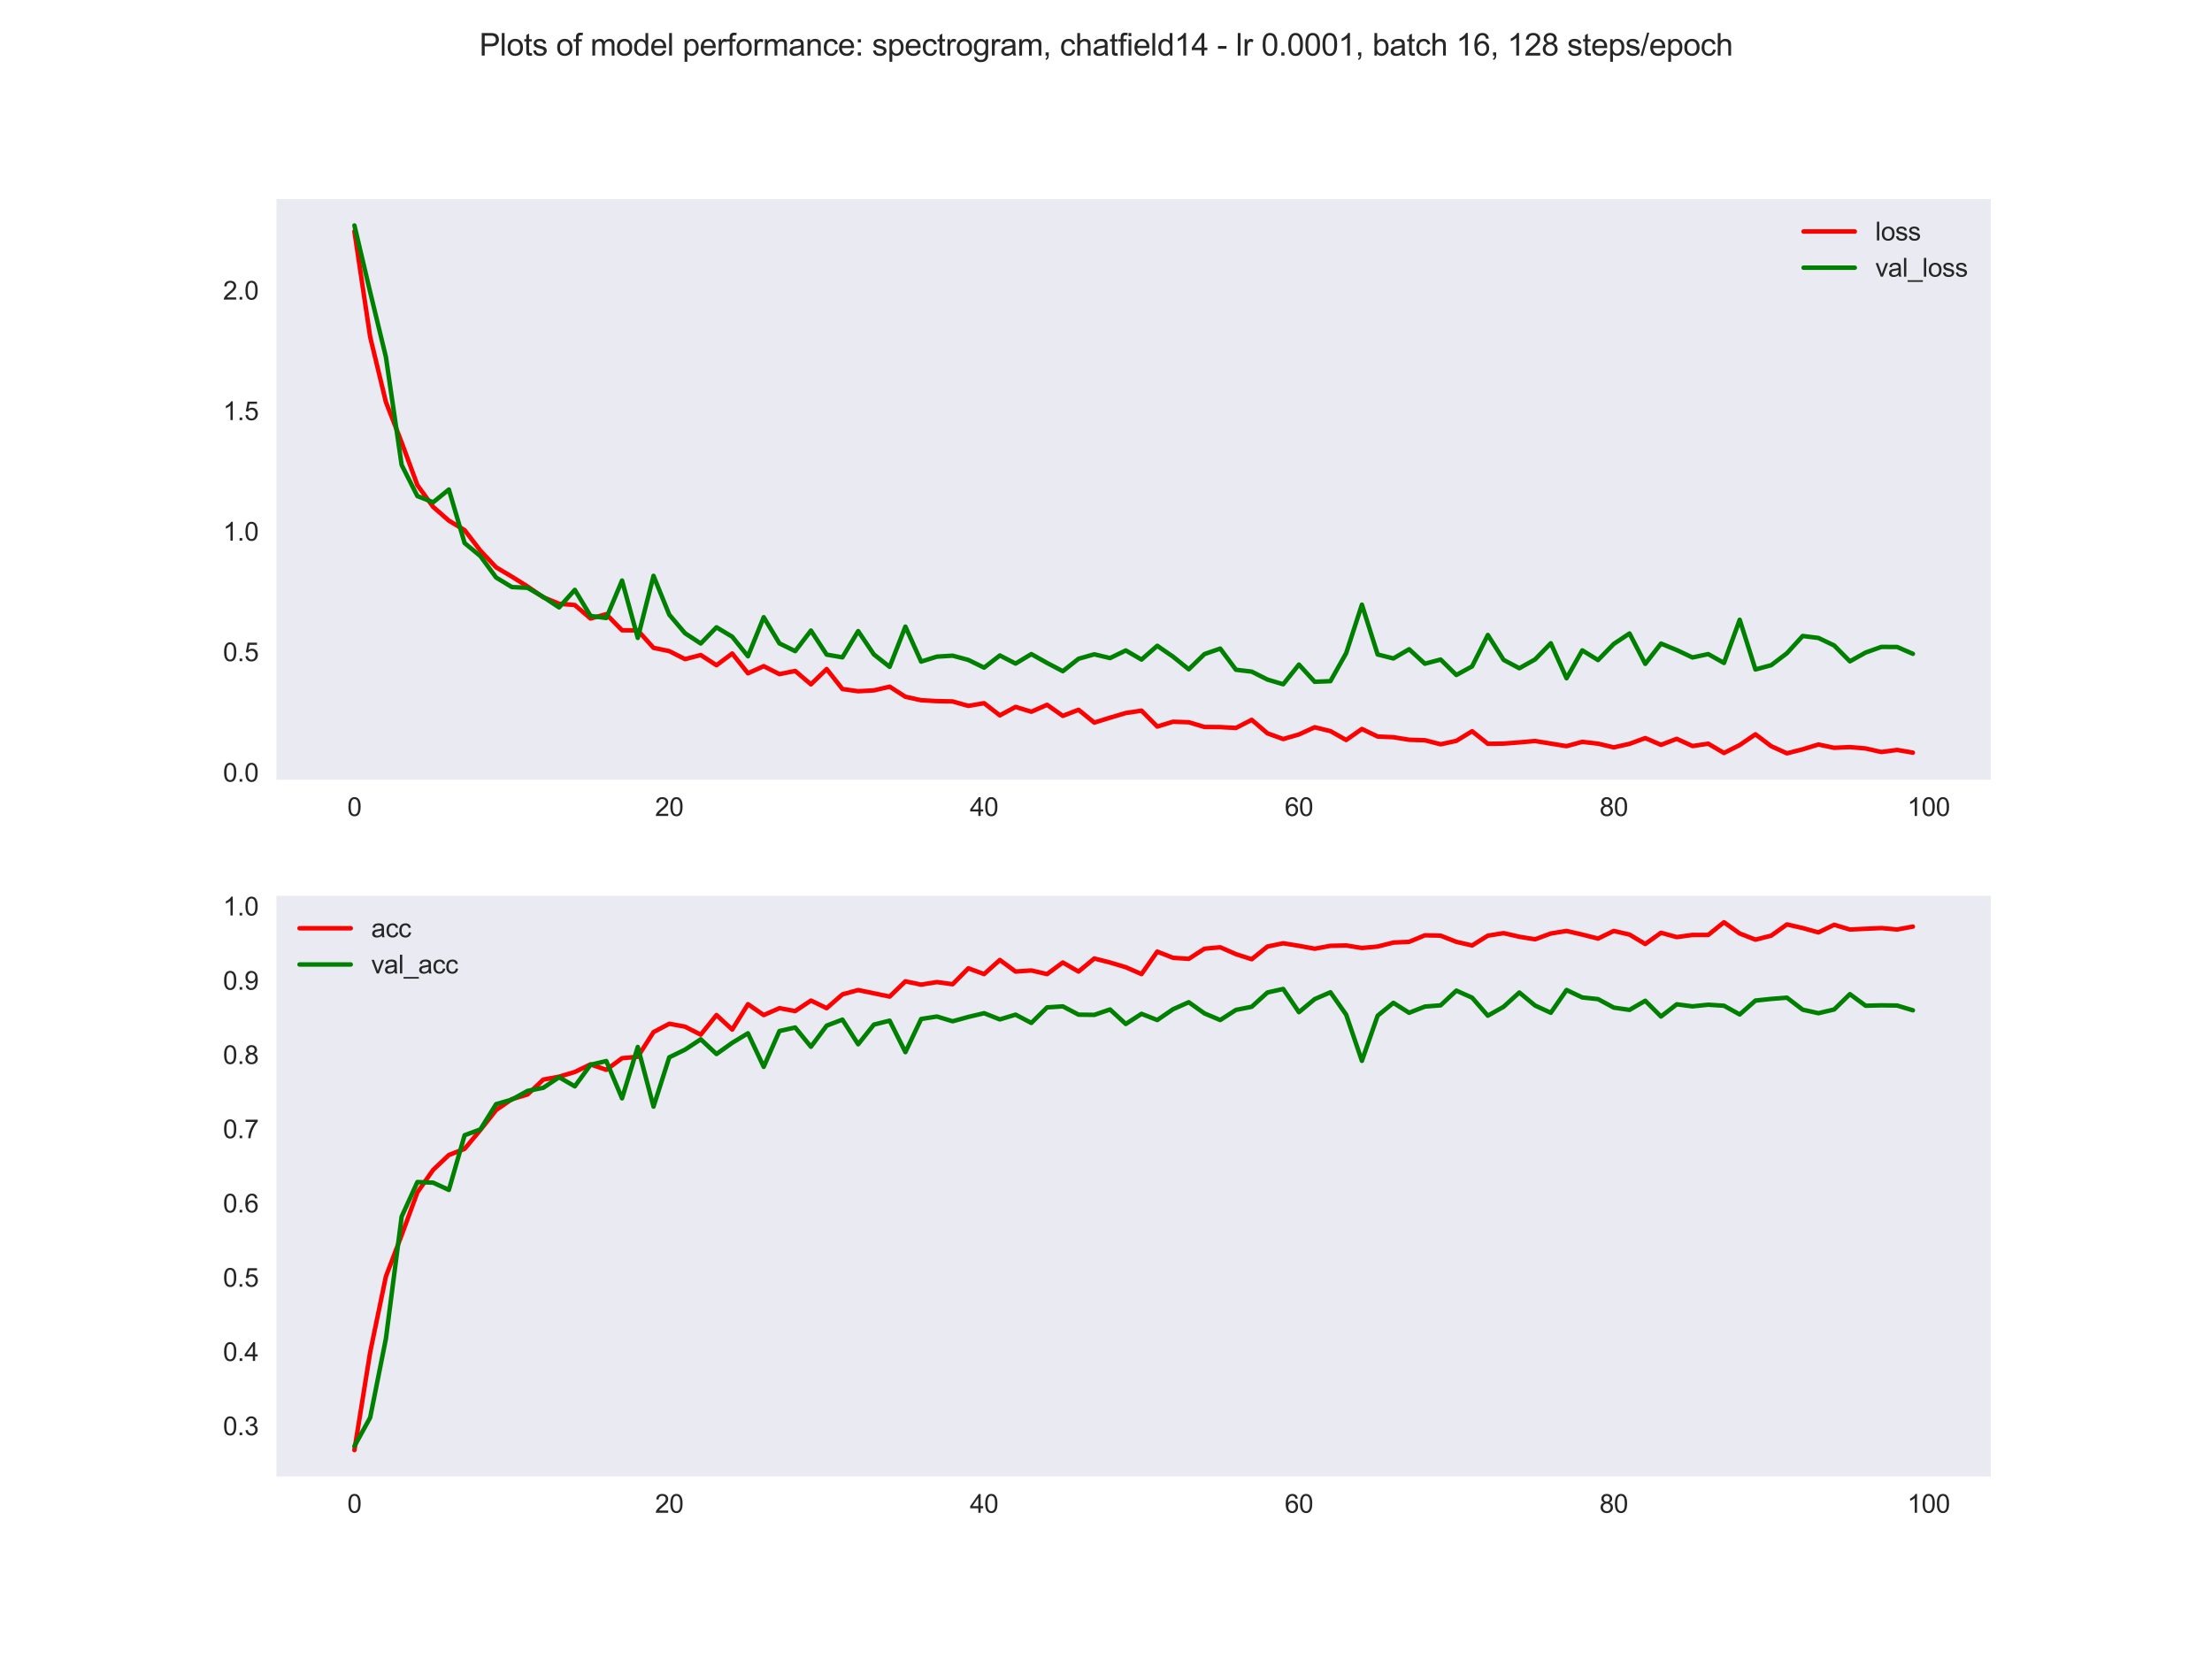 <?xml version="1.0" encoding="utf-8" standalone="no"?>
<!DOCTYPE svg PUBLIC "-//W3C//DTD SVG 1.1//EN"
  "http://www.w3.org/Graphics/SVG/1.1/DTD/svg11.dtd">
<svg xmlns:xlink="http://www.w3.org/1999/xlink" width="864pt" height="648pt" viewBox="0 0 864 648" xmlns="http://www.w3.org/2000/svg" version="1.1">
 <defs>
  <style type="text/css">*{stroke-linejoin: round; stroke-linecap: butt}</style>
 </defs>
 <g id="figure_1">
  <g id="patch_1">
   <path d="M 0 648 
L 864 648 
L 864 0 
L 0 0 
z
" style="fill: #ffffff"/>
  </g>
  <g id="axes_1">
   <g id="patch_2">
    <path d="M 108 304.56 
L 777.6 304.56 
L 777.6 77.76 
L 108 77.76 
z
" style="fill: #eaeaf2"/>
   </g>
   <g id="matplotlib.axis_1">
    <g id="xtick_1">
     <g id="line2d_1"/>
     <g id="text_1">
      <!-- 0 -->
      <g style="fill: #262626" transform="translate(135.656 318.718)scale(0.1 -0.1)">
       <defs>
        <path id="ArialMT-30" d="M 266 2259 
Q 266 3072 433 3567 
Q 600 4063 929 4331 
Q 1259 4600 1759 4600 
Q 2128 4600 2406 4451 
Q 2684 4303 2865 4023 
Q 3047 3744 3150 3342 
Q 3253 2941 3253 2259 
Q 3253 1453 3087 958 
Q 2922 463 2592 192 
Q 2263 -78 1759 -78 
Q 1097 -78 719 397 
Q 266 969 266 2259 
z
M 844 2259 
Q 844 1131 1108 757 
Q 1372 384 1759 384 
Q 2147 384 2411 759 
Q 2675 1134 2675 2259 
Q 2675 3391 2411 3762 
Q 2147 4134 1753 4134 
Q 1366 4134 1134 3806 
Q 844 3388 844 2259 
z
" transform="scale(0.016)"/>
       </defs>
       <use xlink:href="#ArialMT-30"/>
      </g>
     </g>
    </g>
    <g id="xtick_2">
     <g id="line2d_2"/>
     <g id="text_2">
      <!-- 20 -->
      <g style="fill: #262626" transform="translate(255.851 318.718)scale(0.1 -0.1)">
       <defs>
        <path id="ArialMT-32" d="M 3222 541 
L 3222 0 
L 194 0 
Q 188 203 259 391 
Q 375 700 629 1000 
Q 884 1300 1366 1694 
Q 2113 2306 2375 2664 
Q 2638 3022 2638 3341 
Q 2638 3675 2398 3904 
Q 2159 4134 1775 4134 
Q 1369 4134 1125 3890 
Q 881 3647 878 3216 
L 300 3275 
Q 359 3922 746 4261 
Q 1134 4600 1788 4600 
Q 2447 4600 2831 4234 
Q 3216 3869 3216 3328 
Q 3216 3053 3103 2787 
Q 2991 2522 2730 2228 
Q 2469 1934 1863 1422 
Q 1356 997 1212 845 
Q 1069 694 975 541 
L 3222 541 
z
" transform="scale(0.016)"/>
       </defs>
       <use xlink:href="#ArialMT-32"/>
       <use xlink:href="#ArialMT-30" x="55.615"/>
      </g>
     </g>
    </g>
    <g id="xtick_3">
     <g id="line2d_3"/>
     <g id="text_3">
      <!-- 40 -->
      <g style="fill: #262626" transform="translate(378.826 318.718)scale(0.1 -0.1)">
       <defs>
        <path id="ArialMT-34" d="M 2069 0 
L 2069 1097 
L 81 1097 
L 81 1613 
L 2172 4581 
L 2631 4581 
L 2631 1613 
L 3250 1613 
L 3250 1097 
L 2631 1097 
L 2631 0 
L 2069 0 
z
M 2069 1613 
L 2069 3678 
L 634 1613 
L 2069 1613 
z
" transform="scale(0.016)"/>
       </defs>
       <use xlink:href="#ArialMT-34"/>
       <use xlink:href="#ArialMT-30" x="55.615"/>
      </g>
     </g>
    </g>
    <g id="xtick_4">
     <g id="line2d_4"/>
     <g id="text_4">
      <!-- 60 -->
      <g style="fill: #262626" transform="translate(501.801 318.718)scale(0.1 -0.1)">
       <defs>
        <path id="ArialMT-36" d="M 3184 3459 
L 2625 3416 
Q 2550 3747 2413 3897 
Q 2184 4138 1850 4138 
Q 1581 4138 1378 3988 
Q 1113 3794 959 3422 
Q 806 3050 800 2363 
Q 1003 2672 1297 2822 
Q 1591 2972 1913 2972 
Q 2475 2972 2870 2558 
Q 3266 2144 3266 1488 
Q 3266 1056 3080 686 
Q 2894 316 2569 119 
Q 2244 -78 1831 -78 
Q 1128 -78 684 439 
Q 241 956 241 2144 
Q 241 3472 731 4075 
Q 1159 4600 1884 4600 
Q 2425 4600 2770 4297 
Q 3116 3994 3184 3459 
z
M 888 1484 
Q 888 1194 1011 928 
Q 1134 663 1356 523 
Q 1578 384 1822 384 
Q 2178 384 2434 671 
Q 2691 959 2691 1453 
Q 2691 1928 2437 2201 
Q 2184 2475 1800 2475 
Q 1419 2475 1153 2201 
Q 888 1928 888 1484 
z
" transform="scale(0.016)"/>
       </defs>
       <use xlink:href="#ArialMT-36"/>
       <use xlink:href="#ArialMT-30" x="55.615"/>
      </g>
     </g>
    </g>
    <g id="xtick_5">
     <g id="line2d_5"/>
     <g id="text_5">
      <!-- 80 -->
      <g style="fill: #262626" transform="translate(624.776 318.718)scale(0.1 -0.1)">
       <defs>
        <path id="ArialMT-38" d="M 1131 2484 
Q 781 2613 612 2850 
Q 444 3088 444 3419 
Q 444 3919 803 4259 
Q 1163 4600 1759 4600 
Q 2359 4600 2725 4251 
Q 3091 3903 3091 3403 
Q 3091 3084 2923 2848 
Q 2756 2613 2416 2484 
Q 2838 2347 3058 2040 
Q 3278 1734 3278 1309 
Q 3278 722 2862 322 
Q 2447 -78 1769 -78 
Q 1091 -78 675 323 
Q 259 725 259 1325 
Q 259 1772 486 2073 
Q 713 2375 1131 2484 
z
M 1019 3438 
Q 1019 3113 1228 2906 
Q 1438 2700 1772 2700 
Q 2097 2700 2305 2904 
Q 2513 3109 2513 3406 
Q 2513 3716 2298 3927 
Q 2084 4138 1766 4138 
Q 1444 4138 1231 3931 
Q 1019 3725 1019 3438 
z
M 838 1322 
Q 838 1081 952 856 
Q 1066 631 1291 507 
Q 1516 384 1775 384 
Q 2178 384 2440 643 
Q 2703 903 2703 1303 
Q 2703 1709 2433 1975 
Q 2163 2241 1756 2241 
Q 1359 2241 1098 1978 
Q 838 1716 838 1322 
z
" transform="scale(0.016)"/>
       </defs>
       <use xlink:href="#ArialMT-38"/>
       <use xlink:href="#ArialMT-30" x="55.615"/>
      </g>
     </g>
    </g>
    <g id="xtick_6">
     <g id="line2d_6"/>
     <g id="text_6">
      <!-- 100 -->
      <g style="fill: #262626" transform="translate(744.971 318.718)scale(0.1 -0.1)">
       <defs>
        <path id="ArialMT-31" d="M 2384 0 
L 1822 0 
L 1822 3584 
Q 1619 3391 1289 3197 
Q 959 3003 697 2906 
L 697 3450 
Q 1169 3672 1522 3987 
Q 1875 4303 2022 4600 
L 2384 4600 
L 2384 0 
z
" transform="scale(0.016)"/>
       </defs>
       <use xlink:href="#ArialMT-31"/>
       <use xlink:href="#ArialMT-30" x="55.615"/>
       <use xlink:href="#ArialMT-30" x="111.23"/>
      </g>
     </g>
    </g>
   </g>
   <g id="matplotlib.axis_2">
    <g id="ytick_1">
     <g id="line2d_7"/>
     <g id="text_7">
      <!-- 0.0 -->
      <g style="fill: #262626" transform="translate(87.1 305.322)scale(0.1 -0.1)">
       <defs>
        <path id="ArialMT-2e" d="M 581 0 
L 581 641 
L 1222 641 
L 1222 0 
L 581 0 
z
" transform="scale(0.016)"/>
       </defs>
       <use xlink:href="#ArialMT-30"/>
       <use xlink:href="#ArialMT-2e" x="55.615"/>
       <use xlink:href="#ArialMT-30" x="83.398"/>
      </g>
     </g>
    </g>
    <g id="ytick_2">
     <g id="line2d_8"/>
     <g id="text_8">
      <!-- 0.5 -->
      <g style="fill: #262626" transform="translate(87.1 258.248)scale(0.1 -0.1)">
       <defs>
        <path id="ArialMT-35" d="M 266 1200 
L 856 1250 
Q 922 819 1161 601 
Q 1400 384 1738 384 
Q 2144 384 2425 690 
Q 2706 997 2706 1503 
Q 2706 1984 2436 2262 
Q 2166 2541 1728 2541 
Q 1456 2541 1237 2417 
Q 1019 2294 894 2097 
L 366 2166 
L 809 4519 
L 3088 4519 
L 3088 3981 
L 1259 3981 
L 1013 2750 
Q 1425 3038 1878 3038 
Q 2478 3038 2890 2622 
Q 3303 2206 3303 1553 
Q 3303 931 2941 478 
Q 2500 -78 1738 -78 
Q 1113 -78 717 272 
Q 322 622 266 1200 
z
" transform="scale(0.016)"/>
       </defs>
       <use xlink:href="#ArialMT-30"/>
       <use xlink:href="#ArialMT-2e" x="55.615"/>
       <use xlink:href="#ArialMT-35" x="83.398"/>
      </g>
     </g>
    </g>
    <g id="ytick_3">
     <g id="line2d_9"/>
     <g id="text_9">
      <!-- 1.0 -->
      <g style="fill: #262626" transform="translate(87.1 211.174)scale(0.1 -0.1)">
       <use xlink:href="#ArialMT-31"/>
       <use xlink:href="#ArialMT-2e" x="55.615"/>
       <use xlink:href="#ArialMT-30" x="83.398"/>
      </g>
     </g>
    </g>
    <g id="ytick_4">
     <g id="line2d_10"/>
     <g id="text_10">
      <!-- 1.5 -->
      <g style="fill: #262626" transform="translate(87.1 164.1)scale(0.1 -0.1)">
       <use xlink:href="#ArialMT-31"/>
       <use xlink:href="#ArialMT-2e" x="55.615"/>
       <use xlink:href="#ArialMT-35" x="83.398"/>
      </g>
     </g>
    </g>
    <g id="ytick_5">
     <g id="line2d_11"/>
     <g id="text_11">
      <!-- 2.0 -->
      <g style="fill: #262626" transform="translate(87.1 117.027)scale(0.1 -0.1)">
       <use xlink:href="#ArialMT-32"/>
       <use xlink:href="#ArialMT-2e" x="55.615"/>
       <use xlink:href="#ArialMT-30" x="83.398"/>
      </g>
     </g>
    </g>
   </g>
   <g id="line2d_12">
    <path d="M 138.436 90.364 
L 144.585 131.584 
L 150.734 157.048 
L 156.883 172.807 
L 163.031 189.486 
L 169.18 197.986 
L 175.329 203.364 
L 181.478 207.068 
L 187.626 215.066 
L 193.775 221.591 
L 199.924 225.23 
L 206.073 229.093 
L 212.221 233.31 
L 218.37 235.817 
L 224.519 236.329 
L 230.668 241.588 
L 236.817 239.902 
L 242.965 246.177 
L 249.114 246.23 
L 255.263 253.047 
L 261.412 254.32 
L 267.56 257.445 
L 273.709 255.858 
L 279.858 259.838 
L 286.007 255.253 
L 292.155 262.983 
L 298.304 260.208 
L 304.453 263.319 
L 310.602 262.069 
L 316.75 267.305 
L 322.899 261.331 
L 329.048 269.124 
L 335.197 269.998 
L 341.345 269.661 
L 347.494 268.212 
L 353.643 272.153 
L 359.792 273.506 
L 365.94 273.851 
L 372.089 273.972 
L 378.238 275.728 
L 384.387 274.66 
L 390.536 279.423 
L 396.684 276.113 
L 402.833 278.002 
L 408.982 275.3 
L 415.131 279.618 
L 421.279 277.241 
L 427.428 282.242 
L 433.577 280.328 
L 439.726 278.505 
L 445.874 277.579 
L 452.023 283.786 
L 458.172 281.907 
L 464.321 282.108 
L 470.469 283.953 
L 476.618 283.999 
L 482.767 284.331 
L 488.916 281.166 
L 495.064 286.432 
L 501.213 288.663 
L 507.362 286.874 
L 513.511 284.07 
L 519.66 285.564 
L 525.808 289.04 
L 531.957 284.734 
L 538.106 287.682 
L 544.255 287.953 
L 550.403 288.952 
L 556.552 289.134 
L 562.701 290.72 
L 568.85 289.375 
L 574.998 285.615 
L 581.147 290.518 
L 587.296 290.45 
L 593.445 289.966 
L 599.593 289.438 
L 605.742 290.442 
L 611.891 291.44 
L 618.04 289.763 
L 624.188 290.47 
L 630.337 291.919 
L 636.486 290.546 
L 642.635 288.287 
L 648.783 290.939 
L 654.932 288.592 
L 661.081 291.401 
L 667.23 290.482 
L 673.379 294.11 
L 679.527 291.01 
L 685.676 286.82 
L 691.825 291.455 
L 697.974 294.251 
L 704.122 292.676 
L 710.271 290.797 
L 716.42 292.092 
L 722.569 291.811 
L 728.717 292.347 
L 734.866 293.733 
L 741.015 292.922 
L 747.164 293.977 
" clip-path="url(#p9f1131b782)" style="fill: none; stroke: #ff0000; stroke-width: 1.75; stroke-linecap: round"/>
   </g>
   <g id="line2d_13">
    <path d="M 138.436 88.069 
L 144.585 114.072 
L 150.734 139.441 
L 156.883 181.622 
L 163.031 193.764 
L 169.18 196.189 
L 175.329 191.206 
L 181.478 212.131 
L 187.626 217.193 
L 193.775 225.575 
L 199.924 229.304 
L 206.073 229.6 
L 212.221 233.184 
L 218.37 237.247 
L 224.519 230.394 
L 230.668 240.586 
L 236.817 241.394 
L 242.965 226.758 
L 249.114 249.165 
L 255.263 224.915 
L 261.412 240.094 
L 267.56 247.329 
L 273.709 251.348 
L 279.858 245.022 
L 286.007 248.7 
L 292.155 256.339 
L 298.304 241.083 
L 304.453 251.309 
L 310.602 254.328 
L 316.75 246.293 
L 322.899 255.692 
L 329.048 256.751 
L 335.197 246.516 
L 341.345 255.625 
L 347.494 260.464 
L 353.643 244.76 
L 359.792 258.418 
L 365.94 256.477 
L 372.089 256.104 
L 378.238 257.767 
L 384.387 260.776 
L 390.536 256.023 
L 396.684 259.189 
L 402.833 255.485 
L 408.982 258.942 
L 415.131 262.167 
L 421.279 257.31 
L 427.428 255.57 
L 433.577 257.046 
L 439.726 254.067 
L 445.874 257.629 
L 452.023 252.249 
L 458.172 256.473 
L 464.321 261.427 
L 470.469 255.473 
L 476.618 253.343 
L 482.767 261.607 
L 488.916 262.333 
L 495.064 265.434 
L 501.213 267.267 
L 507.362 259.577 
L 513.511 266.303 
L 519.66 266.059 
L 525.808 255.132 
L 531.957 236.182 
L 538.106 255.63 
L 544.255 257.19 
L 550.403 253.589 
L 556.552 259.244 
L 562.701 257.612 
L 568.85 263.65 
L 574.998 260.276 
L 581.147 248.017 
L 587.296 257.744 
L 593.445 261.017 
L 599.593 257.566 
L 605.742 251.254 
L 611.891 264.927 
L 618.04 254.027 
L 624.188 257.819 
L 630.337 251.514 
L 636.486 247.435 
L 642.635 259.298 
L 648.783 251.382 
L 654.932 253.909 
L 661.081 256.805 
L 667.23 255.484 
L 673.379 258.955 
L 679.527 242.076 
L 685.676 261.497 
L 691.825 259.819 
L 697.974 255.14 
L 704.122 248.418 
L 710.271 249.18 
L 716.42 252.116 
L 722.569 258.318 
L 728.717 254.875 
L 734.866 252.678 
L 741.015 252.709 
L 747.164 255.377 
" clip-path="url(#p9f1131b782)" style="fill: none; stroke: #008000; stroke-width: 1.75; stroke-linecap: round"/>
   </g>
   <g id="patch_3">
    <path d="M 108 304.56 
L 108 77.76 
" style="fill: none"/>
   </g>
   <g id="patch_4">
    <path d="M 777.6 304.56 
L 777.6 77.76 
" style="fill: none"/>
   </g>
   <g id="patch_5">
    <path d="M 108 304.56 
L 777.6 304.56 
" style="fill: none"/>
   </g>
   <g id="patch_6">
    <path d="M 108 77.76 
L 777.6 77.76 
" style="fill: none"/>
   </g>
   <g id="legend_1">
    <g id="line2d_14">
     <path d="M 704.473 90.418 
L 714.473 90.418 
L 724.473 90.418 
" style="fill: none; stroke: #ff0000; stroke-width: 1.75; stroke-linecap: round"/>
    </g>
    <g id="text_12">
     <!-- loss -->
     <g style="fill: #262626" transform="translate(732.473 93.918)scale(0.1 -0.1)">
      <defs>
       <path id="ArialMT-6c" d="M 409 0 
L 409 4581 
L 972 4581 
L 972 0 
L 409 0 
z
" transform="scale(0.016)"/>
       <path id="ArialMT-6f" d="M 213 1659 
Q 213 2581 725 3025 
Q 1153 3394 1769 3394 
Q 2453 3394 2887 2945 
Q 3322 2497 3322 1706 
Q 3322 1066 3130 698 
Q 2938 331 2570 128 
Q 2203 -75 1769 -75 
Q 1072 -75 642 372 
Q 213 819 213 1659 
z
M 791 1659 
Q 791 1022 1069 705 
Q 1347 388 1769 388 
Q 2188 388 2466 706 
Q 2744 1025 2744 1678 
Q 2744 2294 2464 2611 
Q 2184 2928 1769 2928 
Q 1347 2928 1069 2612 
Q 791 2297 791 1659 
z
" transform="scale(0.016)"/>
       <path id="ArialMT-73" d="M 197 991 
L 753 1078 
Q 800 744 1014 566 
Q 1228 388 1613 388 
Q 2000 388 2187 545 
Q 2375 703 2375 916 
Q 2375 1106 2209 1216 
Q 2094 1291 1634 1406 
Q 1016 1563 777 1677 
Q 538 1791 414 1992 
Q 291 2194 291 2438 
Q 291 2659 392 2848 
Q 494 3038 669 3163 
Q 800 3259 1026 3326 
Q 1253 3394 1513 3394 
Q 1903 3394 2198 3281 
Q 2494 3169 2634 2976 
Q 2775 2784 2828 2463 
L 2278 2388 
Q 2241 2644 2061 2787 
Q 1881 2931 1553 2931 
Q 1166 2931 1000 2803 
Q 834 2675 834 2503 
Q 834 2394 903 2306 
Q 972 2216 1119 2156 
Q 1203 2125 1616 2013 
Q 2213 1853 2448 1751 
Q 2684 1650 2818 1456 
Q 2953 1263 2953 975 
Q 2953 694 2789 445 
Q 2625 197 2315 61 
Q 2006 -75 1616 -75 
Q 969 -75 630 194 
Q 291 463 197 991 
z
" transform="scale(0.016)"/>
      </defs>
      <use xlink:href="#ArialMT-6c"/>
      <use xlink:href="#ArialMT-6f" x="22.217"/>
      <use xlink:href="#ArialMT-73" x="77.832"/>
      <use xlink:href="#ArialMT-73" x="127.832"/>
     </g>
    </g>
    <g id="line2d_15">
     <path d="M 704.473 104.563 
L 714.473 104.563 
L 724.473 104.563 
" style="fill: none; stroke: #008000; stroke-width: 1.75; stroke-linecap: round"/>
    </g>
    <g id="text_13">
     <!-- val_loss -->
     <g style="fill: #262626" transform="translate(732.473 108.063)scale(0.1 -0.1)">
      <defs>
       <path id="ArialMT-76" d="M 1344 0 
L 81 3319 
L 675 3319 
L 1388 1331 
Q 1503 1009 1600 663 
Q 1675 925 1809 1294 
L 2547 3319 
L 3125 3319 
L 1869 0 
L 1344 0 
z
" transform="scale(0.016)"/>
       <path id="ArialMT-61" d="M 2588 409 
Q 2275 144 1986 34 
Q 1697 -75 1366 -75 
Q 819 -75 525 192 
Q 231 459 231 875 
Q 231 1119 342 1320 
Q 453 1522 633 1644 
Q 813 1766 1038 1828 
Q 1203 1872 1538 1913 
Q 2219 1994 2541 2106 
Q 2544 2222 2544 2253 
Q 2544 2597 2384 2738 
Q 2169 2928 1744 2928 
Q 1347 2928 1158 2789 
Q 969 2650 878 2297 
L 328 2372 
Q 403 2725 575 2942 
Q 747 3159 1072 3276 
Q 1397 3394 1825 3394 
Q 2250 3394 2515 3294 
Q 2781 3194 2906 3042 
Q 3031 2891 3081 2659 
Q 3109 2516 3109 2141 
L 3109 1391 
Q 3109 606 3145 398 
Q 3181 191 3288 0 
L 2700 0 
Q 2613 175 2588 409 
z
M 2541 1666 
Q 2234 1541 1622 1453 
Q 1275 1403 1131 1340 
Q 988 1278 909 1158 
Q 831 1038 831 891 
Q 831 666 1001 516 
Q 1172 366 1500 366 
Q 1825 366 2078 508 
Q 2331 650 2450 897 
Q 2541 1088 2541 1459 
L 2541 1666 
z
" transform="scale(0.016)"/>
       <path id="ArialMT-5f" d="M -97 -1272 
L -97 -866 
L 3631 -866 
L 3631 -1272 
L -97 -1272 
z
" transform="scale(0.016)"/>
      </defs>
      <use xlink:href="#ArialMT-76"/>
      <use xlink:href="#ArialMT-61" x="50"/>
      <use xlink:href="#ArialMT-6c" x="105.615"/>
      <use xlink:href="#ArialMT-5f" x="127.832"/>
      <use xlink:href="#ArialMT-6c" x="183.447"/>
      <use xlink:href="#ArialMT-6f" x="205.664"/>
      <use xlink:href="#ArialMT-73" x="261.279"/>
      <use xlink:href="#ArialMT-73" x="311.279"/>
     </g>
    </g>
   </g>
  </g>
  <g id="axes_2">
   <g id="patch_7">
    <path d="M 108 576.72 
L 777.6 576.72 
L 777.6 349.92 
L 108 349.92 
z
" style="fill: #eaeaf2"/>
   </g>
   <g id="matplotlib.axis_3">
    <g id="xtick_7">
     <g id="line2d_16"/>
     <g id="text_14">
      <!-- 0 -->
      <g style="fill: #262626" transform="translate(135.656 590.878)scale(0.1 -0.1)">
       <use xlink:href="#ArialMT-30"/>
      </g>
     </g>
    </g>
    <g id="xtick_8">
     <g id="line2d_17"/>
     <g id="text_15">
      <!-- 20 -->
      <g style="fill: #262626" transform="translate(255.851 590.878)scale(0.1 -0.1)">
       <use xlink:href="#ArialMT-32"/>
       <use xlink:href="#ArialMT-30" x="55.615"/>
      </g>
     </g>
    </g>
    <g id="xtick_9">
     <g id="line2d_18"/>
     <g id="text_16">
      <!-- 40 -->
      <g style="fill: #262626" transform="translate(378.826 590.878)scale(0.1 -0.1)">
       <use xlink:href="#ArialMT-34"/>
       <use xlink:href="#ArialMT-30" x="55.615"/>
      </g>
     </g>
    </g>
    <g id="xtick_10">
     <g id="line2d_19"/>
     <g id="text_17">
      <!-- 60 -->
      <g style="fill: #262626" transform="translate(501.801 590.878)scale(0.1 -0.1)">
       <use xlink:href="#ArialMT-36"/>
       <use xlink:href="#ArialMT-30" x="55.615"/>
      </g>
     </g>
    </g>
    <g id="xtick_11">
     <g id="line2d_20"/>
     <g id="text_18">
      <!-- 80 -->
      <g style="fill: #262626" transform="translate(624.776 590.878)scale(0.1 -0.1)">
       <use xlink:href="#ArialMT-38"/>
       <use xlink:href="#ArialMT-30" x="55.615"/>
      </g>
     </g>
    </g>
    <g id="xtick_12">
     <g id="line2d_21"/>
     <g id="text_19">
      <!-- 100 -->
      <g style="fill: #262626" transform="translate(744.971 590.878)scale(0.1 -0.1)">
       <use xlink:href="#ArialMT-31"/>
       <use xlink:href="#ArialMT-30" x="55.615"/>
       <use xlink:href="#ArialMT-30" x="111.23"/>
      </g>
     </g>
    </g>
   </g>
   <g id="matplotlib.axis_4">
    <g id="ytick_6">
     <g id="line2d_22"/>
     <g id="text_20">
      <!-- 0.3 -->
      <g style="fill: #262626" transform="translate(87.1 560.587)scale(0.1 -0.1)">
       <defs>
        <path id="ArialMT-33" d="M 269 1209 
L 831 1284 
Q 928 806 1161 595 
Q 1394 384 1728 384 
Q 2125 384 2398 659 
Q 2672 934 2672 1341 
Q 2672 1728 2419 1979 
Q 2166 2231 1775 2231 
Q 1616 2231 1378 2169 
L 1441 2663 
Q 1497 2656 1531 2656 
Q 1891 2656 2178 2843 
Q 2466 3031 2466 3422 
Q 2466 3731 2256 3934 
Q 2047 4138 1716 4138 
Q 1388 4138 1169 3931 
Q 950 3725 888 3313 
L 325 3413 
Q 428 3978 793 4289 
Q 1159 4600 1703 4600 
Q 2078 4600 2393 4439 
Q 2709 4278 2876 4000 
Q 3044 3722 3044 3409 
Q 3044 3113 2884 2869 
Q 2725 2625 2413 2481 
Q 2819 2388 3044 2092 
Q 3269 1797 3269 1353 
Q 3269 753 2831 336 
Q 2394 -81 1725 -81 
Q 1122 -81 723 278 
Q 325 638 269 1209 
z
" transform="scale(0.016)"/>
       </defs>
       <use xlink:href="#ArialMT-30"/>
       <use xlink:href="#ArialMT-2e" x="55.615"/>
       <use xlink:href="#ArialMT-33" x="83.398"/>
      </g>
     </g>
    </g>
    <g id="ytick_7">
     <g id="line2d_23"/>
     <g id="text_21">
      <!-- 0.4 -->
      <g style="fill: #262626" transform="translate(87.1 531.586)scale(0.1 -0.1)">
       <use xlink:href="#ArialMT-30"/>
       <use xlink:href="#ArialMT-2e" x="55.615"/>
       <use xlink:href="#ArialMT-34" x="83.398"/>
      </g>
     </g>
    </g>
    <g id="ytick_8">
     <g id="line2d_24"/>
     <g id="text_22">
      <!-- 0.5 -->
      <g style="fill: #262626" transform="translate(87.1 502.584)scale(0.1 -0.1)">
       <use xlink:href="#ArialMT-30"/>
       <use xlink:href="#ArialMT-2e" x="55.615"/>
       <use xlink:href="#ArialMT-35" x="83.398"/>
      </g>
     </g>
    </g>
    <g id="ytick_9">
     <g id="line2d_25"/>
     <g id="text_23">
      <!-- 0.6 -->
      <g style="fill: #262626" transform="translate(87.1 473.583)scale(0.1 -0.1)">
       <use xlink:href="#ArialMT-30"/>
       <use xlink:href="#ArialMT-2e" x="55.615"/>
       <use xlink:href="#ArialMT-36" x="83.398"/>
      </g>
     </g>
    </g>
    <g id="ytick_10">
     <g id="line2d_26"/>
     <g id="text_24">
      <!-- 0.7 -->
      <g style="fill: #262626" transform="translate(87.1 444.581)scale(0.1 -0.1)">
       <defs>
        <path id="ArialMT-37" d="M 303 3981 
L 303 4522 
L 3269 4522 
L 3269 4084 
Q 2831 3619 2401 2847 
Q 1972 2075 1738 1259 
Q 1569 684 1522 0 
L 944 0 
Q 953 541 1156 1306 
Q 1359 2072 1739 2783 
Q 2119 3494 2547 3981 
L 303 3981 
z
" transform="scale(0.016)"/>
       </defs>
       <use xlink:href="#ArialMT-30"/>
       <use xlink:href="#ArialMT-2e" x="55.615"/>
       <use xlink:href="#ArialMT-37" x="83.398"/>
      </g>
     </g>
    </g>
    <g id="ytick_11">
     <g id="line2d_27"/>
     <g id="text_25">
      <!-- 0.8 -->
      <g style="fill: #262626" transform="translate(87.1 415.58)scale(0.1 -0.1)">
       <use xlink:href="#ArialMT-30"/>
       <use xlink:href="#ArialMT-2e" x="55.615"/>
       <use xlink:href="#ArialMT-38" x="83.398"/>
      </g>
     </g>
    </g>
    <g id="ytick_12">
     <g id="line2d_28"/>
     <g id="text_26">
      <!-- 0.9 -->
      <g style="fill: #262626" transform="translate(87.1 386.579)scale(0.1 -0.1)">
       <defs>
        <path id="ArialMT-39" d="M 350 1059 
L 891 1109 
Q 959 728 1153 556 
Q 1347 384 1650 384 
Q 1909 384 2104 503 
Q 2300 622 2425 820 
Q 2550 1019 2634 1356 
Q 2719 1694 2719 2044 
Q 2719 2081 2716 2156 
Q 2547 1888 2255 1720 
Q 1963 1553 1622 1553 
Q 1053 1553 659 1965 
Q 266 2378 266 3053 
Q 266 3750 677 4175 
Q 1088 4600 1706 4600 
Q 2153 4600 2523 4359 
Q 2894 4119 3086 3673 
Q 3278 3228 3278 2384 
Q 3278 1506 3087 986 
Q 2897 466 2520 194 
Q 2144 -78 1638 -78 
Q 1100 -78 759 220 
Q 419 519 350 1059 
z
M 2653 3081 
Q 2653 3566 2395 3850 
Q 2138 4134 1775 4134 
Q 1400 4134 1122 3828 
Q 844 3522 844 3034 
Q 844 2597 1108 2323 
Q 1372 2050 1759 2050 
Q 2150 2050 2401 2323 
Q 2653 2597 2653 3081 
z
" transform="scale(0.016)"/>
       </defs>
       <use xlink:href="#ArialMT-30"/>
       <use xlink:href="#ArialMT-2e" x="55.615"/>
       <use xlink:href="#ArialMT-39" x="83.398"/>
      </g>
     </g>
    </g>
    <g id="ytick_13">
     <g id="line2d_29"/>
     <g id="text_27">
      <!-- 1.0 -->
      <g style="fill: #262626" transform="translate(87.1 357.577)scale(0.1 -0.1)">
       <use xlink:href="#ArialMT-31"/>
       <use xlink:href="#ArialMT-2e" x="55.615"/>
       <use xlink:href="#ArialMT-30" x="83.398"/>
      </g>
     </g>
    </g>
   </g>
   <g id="line2d_30">
    <path d="M 138.436 566.411 
L 144.585 528.177 
L 150.734 498.58 
L 156.883 482.437 
L 163.031 465.727 
L 169.18 456.948 
L 175.329 451.142 
L 181.478 448.734 
L 187.626 441.371 
L 193.775 433.582 
L 199.924 429.334 
L 206.073 427.493 
L 212.221 421.687 
L 218.37 420.554 
L 224.519 418.713 
L 230.668 415.74 
L 236.817 417.864 
L 242.965 413.332 
L 249.114 412.766 
L 255.263 403.136 
L 261.412 399.879 
L 267.56 401.012 
L 273.709 404.128 
L 279.858 396.481 
L 286.007 402.145 
L 292.155 392.233 
L 298.304 396.481 
L 304.453 393.79 
L 310.602 394.923 
L 316.75 390.817 
L 322.899 393.79 
L 329.048 388.409 
L 335.197 386.71 
L 341.345 387.984 
L 347.494 389.259 
L 353.643 383.311 
L 359.792 384.586 
L 365.94 383.594 
L 372.089 384.444 
L 378.238 378.213 
L 384.387 380.479 
L 390.536 374.956 
L 396.684 379.488 
L 402.833 379.063 
L 408.982 380.479 
L 415.131 375.948 
L 421.279 379.488 
L 427.428 374.39 
L 433.577 375.948 
L 439.726 377.789 
L 445.874 380.479 
L 452.023 371.699 
L 458.172 374.107 
L 464.321 374.532 
L 470.469 370.567 
L 476.618 370 
L 482.767 372.691 
L 488.916 374.673 
L 495.064 369.717 
L 501.213 368.442 
L 507.362 369.434 
L 513.511 370.567 
L 519.66 369.434 
L 525.808 369.292 
L 531.957 370.283 
L 538.106 369.717 
L 544.255 368.159 
L 550.403 367.876 
L 556.552 365.327 
L 562.701 365.469 
L 568.85 367.876 
L 574.998 369.292 
L 581.147 365.469 
L 587.296 364.477 
L 593.445 365.893 
L 599.593 366.885 
L 605.742 364.619 
L 611.891 363.628 
L 618.04 365.044 
L 624.188 366.601 
L 630.337 363.628 
L 636.486 365.044 
L 642.635 368.726 
L 648.783 364.336 
L 654.932 366.035 
L 661.081 365.185 
L 667.23 365.185 
L 673.379 360.229 
L 679.527 364.619 
L 685.676 367.026 
L 691.825 365.469 
L 697.974 361.079 
L 704.122 362.495 
L 710.271 364.194 
L 716.42 361.22 
L 722.569 363.061 
L 728.717 362.778 
L 734.866 362.495 
L 741.015 363.061 
L 747.164 361.928 
" clip-path="url(#pdd7c856afd)" style="fill: none; stroke: #ff0000; stroke-width: 1.75; stroke-linecap: round"/>
   </g>
   <g id="line2d_31">
    <path d="M 138.436 564.873 
L 144.585 553.707 
L 150.734 522.876 
L 156.883 475.215 
L 163.031 461.702 
L 169.18 461.944 
L 175.329 464.777 
L 181.478 443.414 
L 187.626 441.148 
L 193.775 431.276 
L 199.924 429.496 
L 206.073 426.097 
L 212.221 424.883 
L 218.37 420.757 
L 224.519 424.317 
L 230.668 415.901 
L 236.817 414.445 
L 242.965 429.01 
L 249.114 408.942 
L 255.263 432.247 
L 261.412 412.988 
L 267.56 409.994 
L 273.709 405.948 
L 279.858 411.694 
L 286.007 407.324 
L 292.155 403.602 
L 298.304 416.711 
L 304.453 402.712 
L 310.602 401.336 
L 316.75 408.861 
L 322.899 400.608 
L 329.048 398.261 
L 335.197 407.89 
L 341.345 400.203 
L 347.494 398.666 
L 353.643 410.965 
L 359.792 398.018 
L 365.94 397.047 
L 372.089 398.908 
L 378.238 397.209 
L 384.387 395.753 
L 390.536 398.18 
L 396.684 396.319 
L 402.833 399.556 
L 408.982 393.487 
L 415.131 393.082 
L 421.279 396.319 
L 427.428 396.4 
L 433.577 394.296 
L 439.726 399.96 
L 445.874 395.995 
L 452.023 398.423 
L 458.172 394.215 
L 464.321 391.464 
L 470.469 395.833 
L 476.618 398.423 
L 482.767 394.458 
L 488.916 393.244 
L 495.064 387.661 
L 501.213 386.285 
L 507.362 395.348 
L 513.511 390.25 
L 519.66 387.58 
L 525.808 396.319 
L 531.957 414.364 
L 538.106 396.724 
L 544.255 391.707 
L 550.403 395.591 
L 556.552 393.163 
L 562.701 392.678 
L 568.85 386.932 
L 574.998 389.684 
L 581.147 396.724 
L 587.296 393.244 
L 593.445 387.661 
L 599.593 392.759 
L 605.742 395.591 
L 611.891 386.69 
L 618.04 389.603 
L 624.188 390.25 
L 630.337 393.568 
L 636.486 394.458 
L 642.635 390.897 
L 648.783 397.047 
L 654.932 392.273 
L 661.081 393.082 
L 667.23 392.435 
L 673.379 392.839 
L 679.527 396.238 
L 685.676 390.817 
L 691.825 390.169 
L 697.974 389.684 
L 704.122 394.377 
L 710.271 395.753 
L 716.42 394.296 
L 722.569 388.308 
L 728.717 392.839 
L 734.866 392.678 
L 741.015 392.759 
L 747.164 394.62 
" clip-path="url(#pdd7c856afd)" style="fill: none; stroke: #008000; stroke-width: 1.75; stroke-linecap: round"/>
   </g>
   <g id="patch_8">
    <path d="M 108 576.72 
L 108 349.92 
" style="fill: none"/>
   </g>
   <g id="patch_9">
    <path d="M 777.6 576.72 
L 777.6 349.92 
" style="fill: none"/>
   </g>
   <g id="patch_10">
    <path d="M 108 576.72 
L 777.6 576.72 
" style="fill: none"/>
   </g>
   <g id="patch_11">
    <path d="M 108 349.92 
L 777.6 349.92 
" style="fill: none"/>
   </g>
   <g id="legend_2">
    <g id="line2d_32">
     <path d="M 117 362.578 
L 127 362.578 
L 137 362.578 
" style="fill: none; stroke: #ff0000; stroke-width: 1.75; stroke-linecap: round"/>
    </g>
    <g id="text_28">
     <!-- acc -->
     <g style="fill: #262626" transform="translate(145 366.078)scale(0.1 -0.1)">
      <defs>
       <path id="ArialMT-63" d="M 2588 1216 
L 3141 1144 
Q 3050 572 2676 248 
Q 2303 -75 1759 -75 
Q 1078 -75 664 370 
Q 250 816 250 1647 
Q 250 2184 428 2587 
Q 606 2991 970 3192 
Q 1334 3394 1763 3394 
Q 2303 3394 2647 3120 
Q 2991 2847 3088 2344 
L 2541 2259 
Q 2463 2594 2264 2762 
Q 2066 2931 1784 2931 
Q 1359 2931 1093 2626 
Q 828 2322 828 1663 
Q 828 994 1084 691 
Q 1341 388 1753 388 
Q 2084 388 2306 591 
Q 2528 794 2588 1216 
z
" transform="scale(0.016)"/>
      </defs>
      <use xlink:href="#ArialMT-61"/>
      <use xlink:href="#ArialMT-63" x="55.615"/>
      <use xlink:href="#ArialMT-63" x="105.615"/>
     </g>
    </g>
    <g id="line2d_33">
     <path d="M 117 376.723 
L 127 376.723 
L 137 376.723 
" style="fill: none; stroke: #008000; stroke-width: 1.75; stroke-linecap: round"/>
    </g>
    <g id="text_29">
     <!-- val_acc -->
     <g style="fill: #262626" transform="translate(145 380.223)scale(0.1 -0.1)">
      <use xlink:href="#ArialMT-76"/>
      <use xlink:href="#ArialMT-61" x="50"/>
      <use xlink:href="#ArialMT-6c" x="105.615"/>
      <use xlink:href="#ArialMT-5f" x="127.832"/>
      <use xlink:href="#ArialMT-61" x="183.447"/>
      <use xlink:href="#ArialMT-63" x="239.062"/>
      <use xlink:href="#ArialMT-63" x="289.062"/>
     </g>
    </g>
   </g>
  </g>
  <g id="text_30">
   <!-- Plots of model performance: spectrogram, chatfield14 - lr 0.0001, batch 16, 128 steps/epoch -->
   <g style="fill: #262626" transform="translate(187.214 21.696)scale(0.12 -0.12)">
    <defs>
     <path id="ArialMT-50" d="M 494 0 
L 494 4581 
L 2222 4581 
Q 2678 4581 2919 4538 
Q 3256 4481 3484 4323 
Q 3713 4166 3852 3881 
Q 3991 3597 3991 3256 
Q 3991 2672 3619 2267 
Q 3247 1863 2275 1863 
L 1100 1863 
L 1100 0 
L 494 0 
z
M 1100 2403 
L 2284 2403 
Q 2872 2403 3119 2622 
Q 3366 2841 3366 3238 
Q 3366 3525 3220 3729 
Q 3075 3934 2838 4000 
Q 2684 4041 2272 4041 
L 1100 4041 
L 1100 2403 
z
" transform="scale(0.016)"/>
     <path id="ArialMT-74" d="M 1650 503 
L 1731 6 
Q 1494 -44 1306 -44 
Q 1000 -44 831 53 
Q 663 150 594 308 
Q 525 466 525 972 
L 525 2881 
L 113 2881 
L 113 3319 
L 525 3319 
L 525 4141 
L 1084 4478 
L 1084 3319 
L 1650 3319 
L 1650 2881 
L 1084 2881 
L 1084 941 
Q 1084 700 1114 631 
Q 1144 563 1211 522 
Q 1278 481 1403 481 
Q 1497 481 1650 503 
z
" transform="scale(0.016)"/>
     <path id="ArialMT-20" transform="scale(0.016)"/>
     <path id="ArialMT-66" d="M 556 0 
L 556 2881 
L 59 2881 
L 59 3319 
L 556 3319 
L 556 3672 
Q 556 4006 616 4169 
Q 697 4388 901 4523 
Q 1106 4659 1475 4659 
Q 1713 4659 2000 4603 
L 1916 4113 
Q 1741 4144 1584 4144 
Q 1328 4144 1222 4034 
Q 1116 3925 1116 3625 
L 1116 3319 
L 1763 3319 
L 1763 2881 
L 1116 2881 
L 1116 0 
L 556 0 
z
" transform="scale(0.016)"/>
     <path id="ArialMT-6d" d="M 422 0 
L 422 3319 
L 925 3319 
L 925 2853 
Q 1081 3097 1340 3245 
Q 1600 3394 1931 3394 
Q 2300 3394 2536 3241 
Q 2772 3088 2869 2813 
Q 3263 3394 3894 3394 
Q 4388 3394 4653 3120 
Q 4919 2847 4919 2278 
L 4919 0 
L 4359 0 
L 4359 2091 
Q 4359 2428 4304 2576 
Q 4250 2725 4106 2815 
Q 3963 2906 3769 2906 
Q 3419 2906 3187 2673 
Q 2956 2441 2956 1928 
L 2956 0 
L 2394 0 
L 2394 2156 
Q 2394 2531 2256 2718 
Q 2119 2906 1806 2906 
Q 1569 2906 1367 2781 
Q 1166 2656 1075 2415 
Q 984 2175 984 1722 
L 984 0 
L 422 0 
z
" transform="scale(0.016)"/>
     <path id="ArialMT-64" d="M 2575 0 
L 2575 419 
Q 2259 -75 1647 -75 
Q 1250 -75 917 144 
Q 584 363 401 755 
Q 219 1147 219 1656 
Q 219 2153 384 2558 
Q 550 2963 881 3178 
Q 1213 3394 1622 3394 
Q 1922 3394 2156 3267 
Q 2391 3141 2538 2938 
L 2538 4581 
L 3097 4581 
L 3097 0 
L 2575 0 
z
M 797 1656 
Q 797 1019 1065 703 
Q 1334 388 1700 388 
Q 2069 388 2326 689 
Q 2584 991 2584 1609 
Q 2584 2291 2321 2609 
Q 2059 2928 1675 2928 
Q 1300 2928 1048 2622 
Q 797 2316 797 1656 
z
" transform="scale(0.016)"/>
     <path id="ArialMT-65" d="M 2694 1069 
L 3275 997 
Q 3138 488 2766 206 
Q 2394 -75 1816 -75 
Q 1088 -75 661 373 
Q 234 822 234 1631 
Q 234 2469 665 2931 
Q 1097 3394 1784 3394 
Q 2450 3394 2872 2941 
Q 3294 2488 3294 1666 
Q 3294 1616 3291 1516 
L 816 1516 
Q 847 969 1125 678 
Q 1403 388 1819 388 
Q 2128 388 2347 550 
Q 2566 713 2694 1069 
z
M 847 1978 
L 2700 1978 
Q 2663 2397 2488 2606 
Q 2219 2931 1791 2931 
Q 1403 2931 1139 2672 
Q 875 2413 847 1978 
z
" transform="scale(0.016)"/>
     <path id="ArialMT-70" d="M 422 -1272 
L 422 3319 
L 934 3319 
L 934 2888 
Q 1116 3141 1344 3267 
Q 1572 3394 1897 3394 
Q 2322 3394 2647 3175 
Q 2972 2956 3137 2557 
Q 3303 2159 3303 1684 
Q 3303 1175 3120 767 
Q 2938 359 2589 142 
Q 2241 -75 1856 -75 
Q 1575 -75 1351 44 
Q 1128 163 984 344 
L 984 -1272 
L 422 -1272 
z
M 931 1641 
Q 931 1000 1190 694 
Q 1450 388 1819 388 
Q 2194 388 2461 705 
Q 2728 1022 2728 1688 
Q 2728 2322 2467 2637 
Q 2206 2953 1844 2953 
Q 1484 2953 1207 2617 
Q 931 2281 931 1641 
z
" transform="scale(0.016)"/>
     <path id="ArialMT-72" d="M 416 0 
L 416 3319 
L 922 3319 
L 922 2816 
Q 1116 3169 1280 3281 
Q 1444 3394 1641 3394 
Q 1925 3394 2219 3213 
L 2025 2691 
Q 1819 2813 1613 2813 
Q 1428 2813 1281 2702 
Q 1134 2591 1072 2394 
Q 978 2094 978 1738 
L 978 0 
L 416 0 
z
" transform="scale(0.016)"/>
     <path id="ArialMT-6e" d="M 422 0 
L 422 3319 
L 928 3319 
L 928 2847 
Q 1294 3394 1984 3394 
Q 2284 3394 2536 3286 
Q 2788 3178 2913 3003 
Q 3038 2828 3088 2588 
Q 3119 2431 3119 2041 
L 3119 0 
L 2556 0 
L 2556 2019 
Q 2556 2363 2490 2533 
Q 2425 2703 2258 2804 
Q 2091 2906 1866 2906 
Q 1506 2906 1245 2678 
Q 984 2450 984 1813 
L 984 0 
L 422 0 
z
" transform="scale(0.016)"/>
     <path id="ArialMT-3a" d="M 578 2678 
L 578 3319 
L 1219 3319 
L 1219 2678 
L 578 2678 
z
M 578 0 
L 578 641 
L 1219 641 
L 1219 0 
L 578 0 
z
" transform="scale(0.016)"/>
     <path id="ArialMT-67" d="M 319 -275 
L 866 -356 
Q 900 -609 1056 -725 
Q 1266 -881 1628 -881 
Q 2019 -881 2231 -725 
Q 2444 -569 2519 -288 
Q 2563 -116 2559 434 
Q 2191 0 1641 0 
Q 956 0 581 494 
Q 206 988 206 1678 
Q 206 2153 378 2554 
Q 550 2956 876 3175 
Q 1203 3394 1644 3394 
Q 2231 3394 2613 2919 
L 2613 3319 
L 3131 3319 
L 3131 450 
Q 3131 -325 2973 -648 
Q 2816 -972 2473 -1159 
Q 2131 -1347 1631 -1347 
Q 1038 -1347 672 -1080 
Q 306 -813 319 -275 
z
M 784 1719 
Q 784 1066 1043 766 
Q 1303 466 1694 466 
Q 2081 466 2343 764 
Q 2606 1063 2606 1700 
Q 2606 2309 2336 2618 
Q 2066 2928 1684 2928 
Q 1309 2928 1046 2623 
Q 784 2319 784 1719 
z
" transform="scale(0.016)"/>
     <path id="ArialMT-2c" d="M 569 0 
L 569 641 
L 1209 641 
L 1209 0 
Q 1209 -353 1084 -570 
Q 959 -788 688 -906 
L 531 -666 
Q 709 -588 793 -436 
Q 878 -284 888 0 
L 569 0 
z
" transform="scale(0.016)"/>
     <path id="ArialMT-68" d="M 422 0 
L 422 4581 
L 984 4581 
L 984 2938 
Q 1378 3394 1978 3394 
Q 2347 3394 2619 3248 
Q 2891 3103 3008 2847 
Q 3125 2591 3125 2103 
L 3125 0 
L 2563 0 
L 2563 2103 
Q 2563 2525 2380 2717 
Q 2197 2909 1863 2909 
Q 1613 2909 1392 2779 
Q 1172 2650 1078 2428 
Q 984 2206 984 1816 
L 984 0 
L 422 0 
z
" transform="scale(0.016)"/>
     <path id="ArialMT-69" d="M 425 3934 
L 425 4581 
L 988 4581 
L 988 3934 
L 425 3934 
z
M 425 0 
L 425 3319 
L 988 3319 
L 988 0 
L 425 0 
z
" transform="scale(0.016)"/>
     <path id="ArialMT-2d" d="M 203 1375 
L 203 1941 
L 1931 1941 
L 1931 1375 
L 203 1375 
z
" transform="scale(0.016)"/>
     <path id="ArialMT-62" d="M 941 0 
L 419 0 
L 419 4581 
L 981 4581 
L 981 2947 
Q 1338 3394 1891 3394 
Q 2197 3394 2470 3270 
Q 2744 3147 2920 2923 
Q 3097 2700 3197 2384 
Q 3297 2069 3297 1709 
Q 3297 856 2875 390 
Q 2453 -75 1863 -75 
Q 1275 -75 941 416 
L 941 0 
z
M 934 1684 
Q 934 1088 1097 822 
Q 1363 388 1816 388 
Q 2184 388 2453 708 
Q 2722 1028 2722 1663 
Q 2722 2313 2464 2622 
Q 2206 2931 1841 2931 
Q 1472 2931 1203 2611 
Q 934 2291 934 1684 
z
" transform="scale(0.016)"/>
     <path id="ArialMT-2f" d="M 0 -78 
L 1328 4659 
L 1778 4659 
L 453 -78 
L 0 -78 
z
" transform="scale(0.016)"/>
    </defs>
    <use xlink:href="#ArialMT-50"/>
    <use xlink:href="#ArialMT-6c" x="66.699"/>
    <use xlink:href="#ArialMT-6f" x="88.916"/>
    <use xlink:href="#ArialMT-74" x="144.531"/>
    <use xlink:href="#ArialMT-73" x="172.314"/>
    <use xlink:href="#ArialMT-20" x="222.314"/>
    <use xlink:href="#ArialMT-6f" x="250.098"/>
    <use xlink:href="#ArialMT-66" x="305.713"/>
    <use xlink:href="#ArialMT-20" x="333.496"/>
    <use xlink:href="#ArialMT-6d" x="361.279"/>
    <use xlink:href="#ArialMT-6f" x="444.58"/>
    <use xlink:href="#ArialMT-64" x="500.195"/>
    <use xlink:href="#ArialMT-65" x="555.811"/>
    <use xlink:href="#ArialMT-6c" x="611.426"/>
    <use xlink:href="#ArialMT-20" x="633.643"/>
    <use xlink:href="#ArialMT-70" x="661.426"/>
    <use xlink:href="#ArialMT-65" x="717.041"/>
    <use xlink:href="#ArialMT-72" x="772.656"/>
    <use xlink:href="#ArialMT-66" x="805.957"/>
    <use xlink:href="#ArialMT-6f" x="833.74"/>
    <use xlink:href="#ArialMT-72" x="889.355"/>
    <use xlink:href="#ArialMT-6d" x="922.656"/>
    <use xlink:href="#ArialMT-61" x="1005.957"/>
    <use xlink:href="#ArialMT-6e" x="1061.572"/>
    <use xlink:href="#ArialMT-63" x="1117.188"/>
    <use xlink:href="#ArialMT-65" x="1167.188"/>
    <use xlink:href="#ArialMT-3a" x="1222.803"/>
    <use xlink:href="#ArialMT-20" x="1250.586"/>
    <use xlink:href="#ArialMT-73" x="1278.369"/>
    <use xlink:href="#ArialMT-70" x="1328.369"/>
    <use xlink:href="#ArialMT-65" x="1383.984"/>
    <use xlink:href="#ArialMT-63" x="1439.6"/>
    <use xlink:href="#ArialMT-74" x="1489.6"/>
    <use xlink:href="#ArialMT-72" x="1517.383"/>
    <use xlink:href="#ArialMT-6f" x="1550.684"/>
    <use xlink:href="#ArialMT-67" x="1606.299"/>
    <use xlink:href="#ArialMT-72" x="1661.914"/>
    <use xlink:href="#ArialMT-61" x="1695.215"/>
    <use xlink:href="#ArialMT-6d" x="1750.83"/>
    <use xlink:href="#ArialMT-2c" x="1834.131"/>
    <use xlink:href="#ArialMT-20" x="1861.914"/>
    <use xlink:href="#ArialMT-63" x="1889.697"/>
    <use xlink:href="#ArialMT-68" x="1939.697"/>
    <use xlink:href="#ArialMT-61" x="1995.312"/>
    <use xlink:href="#ArialMT-74" x="2050.928"/>
    <use xlink:href="#ArialMT-66" x="2078.711"/>
    <use xlink:href="#ArialMT-69" x="2106.494"/>
    <use xlink:href="#ArialMT-65" x="2128.711"/>
    <use xlink:href="#ArialMT-6c" x="2184.326"/>
    <use xlink:href="#ArialMT-64" x="2206.543"/>
    <use xlink:href="#ArialMT-31" x="2262.158"/>
    <use xlink:href="#ArialMT-34" x="2317.773"/>
    <use xlink:href="#ArialMT-20" x="2373.389"/>
    <use xlink:href="#ArialMT-2d" x="2401.172"/>
    <use xlink:href="#ArialMT-20" x="2434.473"/>
    <use xlink:href="#ArialMT-6c" x="2462.256"/>
    <use xlink:href="#ArialMT-72" x="2484.473"/>
    <use xlink:href="#ArialMT-20" x="2517.773"/>
    <use xlink:href="#ArialMT-30" x="2545.557"/>
    <use xlink:href="#ArialMT-2e" x="2601.172"/>
    <use xlink:href="#ArialMT-30" x="2628.955"/>
    <use xlink:href="#ArialMT-30" x="2684.57"/>
    <use xlink:href="#ArialMT-30" x="2740.186"/>
    <use xlink:href="#ArialMT-31" x="2795.801"/>
    <use xlink:href="#ArialMT-2c" x="2851.416"/>
    <use xlink:href="#ArialMT-20" x="2879.199"/>
    <use xlink:href="#ArialMT-62" x="2906.982"/>
    <use xlink:href="#ArialMT-61" x="2962.598"/>
    <use xlink:href="#ArialMT-74" x="3018.213"/>
    <use xlink:href="#ArialMT-63" x="3045.996"/>
    <use xlink:href="#ArialMT-68" x="3095.996"/>
    <use xlink:href="#ArialMT-20" x="3151.611"/>
    <use xlink:href="#ArialMT-31" x="3179.395"/>
    <use xlink:href="#ArialMT-36" x="3235.01"/>
    <use xlink:href="#ArialMT-2c" x="3290.625"/>
    <use xlink:href="#ArialMT-20" x="3318.408"/>
    <use xlink:href="#ArialMT-31" x="3346.191"/>
    <use xlink:href="#ArialMT-32" x="3401.807"/>
    <use xlink:href="#ArialMT-38" x="3457.422"/>
    <use xlink:href="#ArialMT-20" x="3513.037"/>
    <use xlink:href="#ArialMT-73" x="3540.82"/>
    <use xlink:href="#ArialMT-74" x="3590.82"/>
    <use xlink:href="#ArialMT-65" x="3618.604"/>
    <use xlink:href="#ArialMT-70" x="3674.219"/>
    <use xlink:href="#ArialMT-73" x="3729.834"/>
    <use xlink:href="#ArialMT-2f" x="3779.834"/>
    <use xlink:href="#ArialMT-65" x="3807.617"/>
    <use xlink:href="#ArialMT-70" x="3863.232"/>
    <use xlink:href="#ArialMT-6f" x="3918.848"/>
    <use xlink:href="#ArialMT-63" x="3974.463"/>
    <use xlink:href="#ArialMT-68" x="4024.463"/>
   </g>
  </g>
 </g>
 <defs>
  <clipPath id="p9f1131b782">
   <rect x="108" y="77.76" width="669.6" height="226.8"/>
  </clipPath>
  <clipPath id="pdd7c856afd">
   <rect x="108" y="349.92" width="669.6" height="226.8"/>
  </clipPath>
 </defs>
</svg>
